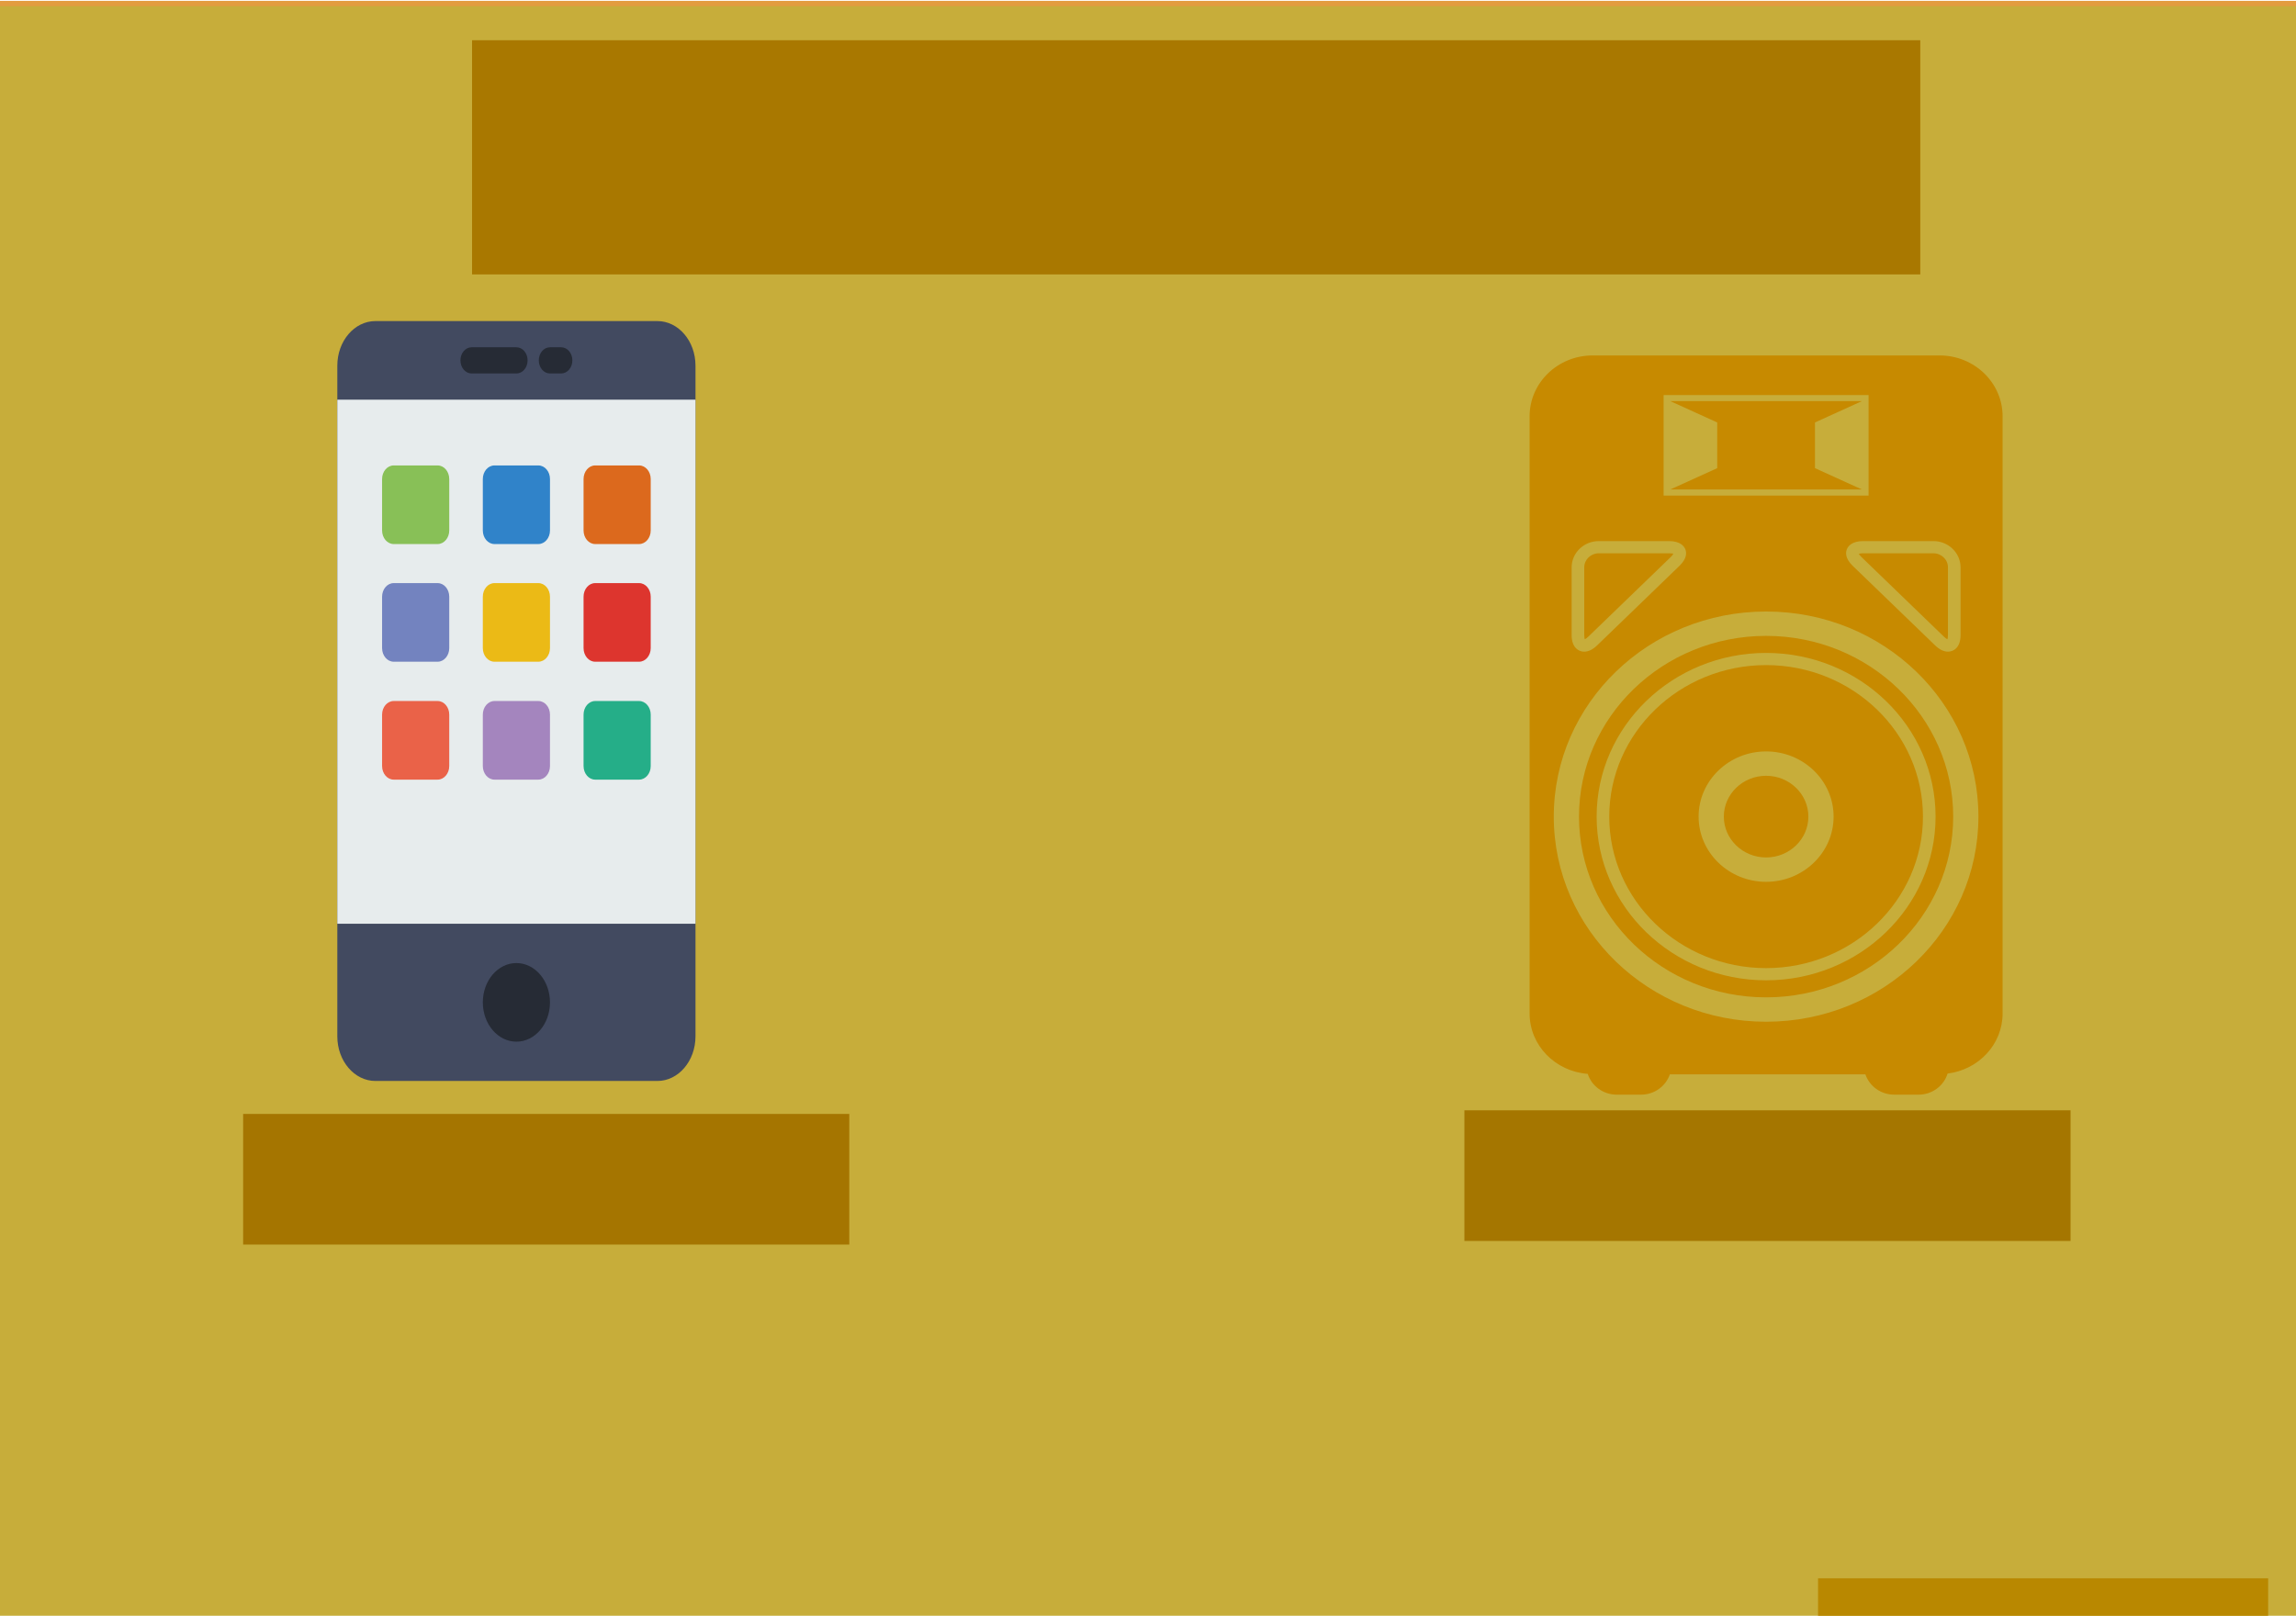 <?xml version="1.0" encoding="UTF-8" standalone="no"?>
<svg
   xmlns:dc="http://purl.org/dc/elements/1.1/"
   xmlns:cc="http://creativecommons.org/ns#"
   xmlns:rdf="http://www.w3.org/1999/02/22-rdf-syntax-ns#"
   xmlns:svg="http://www.w3.org/2000/svg"
   xmlns="http://www.w3.org/2000/svg"
   id="svg8"
   version="1.1"
   viewBox="0 0 338.667 238.39"
   height="901"
   width="1280">
  <defs
     id="defs2" />
  <g
     transform="translate(0,-58.61)"
     id="layer1">
    <rect
       y="59.13"
       x="-0.535"
       height="239.474"
       width="341.57"
       id="rect815"
       style="opacity:1;fill:#c7ad3a;fill-opacity:1;fill-rule:nonzero;stroke:#e39c3f;stroke-width:0.784;stroke-linecap:round;stroke-linejoin:round;stroke-miterlimit:4;stroke-dasharray:none;stroke-opacity:1;paint-order:normal" />
    <g
       transform="matrix(1.651,0,0,1.933,28.292,105.98)"
       id="g976">
      <path
         style="fill:#424a60"
         d="M 41.595,58 H 16.405 C 14.525,58 13,56.475 13,54.595 V 3.405 C 13,1.525 14.525,0 16.405,0 H 41.594 C 43.475,0 45,1.525 45,3.405 V 54.594 C 45,56.475 43.475,58 41.595,58 Z"
         id="path882" />
      <rect
         x="13"
         y="6"
         style="fill:#e7eced"
         width="32"
         height="40"
         id="rect884" />
      <circle
         style="fill:#262b35"
         cx="29"
         cy="52"
         r="3"
         id="circle886" />
      <path
         style="fill:#262b35"
         d="M 29,4 H 25 C 24.447,4 24,3.553 24,3 24,2.447 24.447,2 25,2 h 4 c 0.553,0 1,0.447 1,1 0,0.553 -0.447,1 -1,1 z"
         id="path888" />
      <path
         style="fill:#262b35"
         d="M 33,4 H 32 C 31.447,4 31,3.553 31,3 31,2.447 31.447,2 32,2 h 1 c 0.553,0 1,0.447 1,1 0,0.553 -0.447,1 -1,1 z"
         id="path890" />
      <path
         style="fill:#3083c9"
         d="M 30.962,17.019 H 27.038 C 26.465,17.019 26,16.554 26,15.981 v -3.924 c 0,-0.573 0.465,-1.038 1.038,-1.038 h 3.924 c 0.573,0 1.038,0.465 1.038,1.038 v 3.924 c 0,0.573 -0.465,1.038 -1.038,1.038 z"
         id="path892" />
      <path
         style="fill:#88c057"
         d="M 21.962,17.019 H 18.038 C 17.465,17.019 17,16.554 17,15.981 v -3.924 c 0,-0.573 0.465,-1.038 1.038,-1.038 h 3.924 c 0.573,0 1.038,0.465 1.038,1.038 v 3.924 c 0,0.573 -0.465,1.038 -1.038,1.038 z"
         id="path894" />
      <path
         style="fill:#dc691d"
         d="M 39.962,17.019 H 36.038 C 35.465,17.019 35,16.554 35,15.981 v -3.924 c 0,-0.573 0.465,-1.038 1.038,-1.038 h 3.924 c 0.573,0 1.038,0.465 1.038,1.038 v 3.924 c 0,0.573 -0.465,1.038 -1.038,1.038 z"
         id="path896" />
      <path
         style="fill:#ebba16"
         d="M 30.962,26 H 27.038 C 26.465,26 26,25.535 26,24.962 V 21.038 C 26,20.465 26.465,20 27.038,20 h 3.924 C 31.535,20 32,20.465 32,21.038 v 3.924 C 32,25.535 31.535,26 30.962,26 Z"
         id="path898" />
      <path
         style="fill:#7383bf"
         d="M 21.962,26 H 18.038 C 17.465,26 17,25.535 17,24.962 V 21.038 C 17,20.465 17.465,20 18.038,20 h 3.924 C 22.535,20 23,20.465 23,21.038 v 3.924 C 23,25.535 22.535,26 21.962,26 Z"
         id="path900" />
      <path
         style="fill:#dd352e"
         d="M 39.962,26 H 36.038 C 35.465,26 35,25.535 35,24.962 V 21.038 C 35,20.465 35.465,20 36.038,20 h 3.924 C 40.535,20 41,20.465 41,21.038 v 3.924 C 41,25.535 40.535,26 39.962,26 Z"
         id="path902" />
      <path
         style="fill:#a485be"
         d="M 30.962,35 H 27.038 C 26.465,35 26,34.535 26,33.962 V 30.038 C 26,29.465 26.465,29 27.038,29 h 3.924 C 31.535,29 32,29.465 32,30.038 v 3.924 C 32,34.535 31.535,35 30.962,35 Z"
         id="path904" />
      <path
         style="fill:#ea6248"
         d="M 21.962,35 H 18.038 C 17.465,35 17,34.535 17,33.962 V 30.038 C 17,29.465 17.465,29 18.038,29 h 3.924 C 22.535,29 23,29.465 23,30.038 v 3.924 C 23,34.535 22.535,35 21.962,35 Z"
         id="path906" />
      <path
         style="fill:#25ae88"
         d="M 39.962,35 H 36.038 C 35.465,35 35,34.535 35,33.962 V 30.038 C 35,29.465 35.465,29 36.038,29 h 3.924 C 40.535,29 41,29.465 41,30.038 v 3.924 C 41,34.535 40.535,35 39.962,35 Z"
         id="path908" />
      <g
         id="g910">
</g>
      <g
         id="g912">
</g>
      <g
         id="g914">
</g>
      <g
         id="g916">
</g>
      <g
         id="g918">
</g>
      <g
         id="g920">
</g>
      <g
         id="g922">
</g>
      <g
         id="g924">
</g>
      <g
         id="g926">
</g>
      <g
         id="g928">
</g>
      <g
         id="g930">
</g>
      <g
         id="g932">
</g>
      <g
         id="g934">
</g>
      <g
         id="g936">
</g>
      <g
         id="g938">
</g>
    </g>
    <flowRoot
       transform="matrix(0.265,0,0,0.342,-19.778,53.512)"
       style="font-style:normal;font-variant:normal;font-weight:bold;font-stretch:normal;font-size:74.667px;line-height:1.25;font-family:Arial;-inkscape-font-specification:'Arial, Bold';font-variant-ligatures:normal;font-variant-caps:normal;font-variant-numeric:normal;font-feature-settings:normal;text-align:start;letter-spacing:54.49px;word-spacing:0px;writing-mode:lr-tb;text-anchor:start;fill:#a97800;fill-opacity:1;stroke:none;"
       id="flowRoot978"
       xml:space="preserve"><flowRegion
         style="font-size:74.667px;letter-spacing:54.49px;word-spacing:0px;fill:#a97800;fill-opacity:1;"
         id="flowRegion980"><rect
           style="font-size:74.667px;letter-spacing:54.49px;word-spacing:0px;fill:#a97800;fill-opacity:1;"
           y="32.269"
           x="337.391"
           height="101.015"
           width="806.102"
           id="rect982" /></flowRegion><flowPara
         id="flowPara984">GIVEAWAY</flowPara></flowRoot>    <g
       transform="matrix(0.237,0,0,0.229,204.069,111.051)"
       id="g1120">
      <g
         id="g1057">
	<g
   id="g1055">
		<path
   style="fill:#c78a00;fill-opacity:1"
   d="m 295.772,127.867 c 0.229,0.196 0.649,0.966 1.768,2.078 l 51.291,51.281 c 0.994,0.996 1.716,1.437 2.124,1.633 0.16,-0.423 0.353,-1.242 0.353,-2.653 v -43.673 c 0,-5.001 -4.071,-9.061 -9.072,-9.061 H 298.57 c -1.587,-0.016 -2.408,0.238 -2.798,0.395 z"
   id="path1041" />

		<path
   style="fill:#c78a00;fill-opacity:1"
   d="m 127.123,462.863 c 2.394,7.73 9.525,13.394 18.043,13.394 h 15.11 c 8.406,0 15.455,-5.511 17.947,-13.085 h 121.702 c 2.492,7.574 9.537,13.085 17.949,13.085 h 15.107 c 8.597,0 15.773,-5.755 18.102,-13.59 19.288,-2.484 34.24,-18.782 34.24,-38.748 V 39.25 C 385.323,17.578 367.75,0 346.07,0 H 130.184 c -21.676,0 -39.25,17.578 -39.25,39.25 v 384.668 c 0,20.632 15.969,37.351 36.189,38.945 z M 359.158,136.527 v 43.671 c 0,7.858 -4.212,10.646 -7.814,10.646 -2.661,0 -5.382,-1.371 -8.062,-4.076 l -51.304,-51.272 c -4.925,-4.93 -4.323,-8.863 -3.526,-10.776 0.798,-1.907 3.142,-5.113 10.111,-5.113 h 43.673 c 9.332,-0.002 16.922,7.592 16.922,16.92 z M 174.344,88.315 V 86.353 29.438 27.474 25.513 h 127.568 v 1.961 1.964 56.915 1.962 1.964 H 174.344 Z m -57.246,48.212 c 0,-9.328 7.59,-16.914 16.916,-16.914 h 43.673 c 6.965,0 9.326,3.206 10.111,5.114 0.802,1.905 1.393,5.847 -3.53,10.776 l -51.287,51.281 c -2.699,2.701 -5.408,4.073 -8.069,4.073 -3.603,0 -7.812,-2.787 -7.812,-10.644 v -43.686 z m 121.03,28.449 c 72.985,0 132.143,59.166 132.143,132.141 0,72.983 -59.157,132.153 -132.143,132.153 -72.985,0 -132.146,-59.17 -132.146,-132.153 0,-72.983 59.161,-132.141 132.146,-132.141 z"
   id="path1043" />

		<polygon
   style="fill:#c78a00;fill-opacity:1"
   points="268.547,72.614 268.547,43.176 297.74,29.438 178.51,29.438 207.708,43.176 207.708,72.614 178.51,86.354 297.74,86.354 "
   id="polygon1045" />

		<path
   style="fill:#c78a00;fill-opacity:1"
   d="m 127.429,181.226 51.287,-51.281 c 1.116,-1.112 1.531,-1.881 1.679,-2.258 -0.186,0.024 -1.146,-0.223 -2.709,-0.223 h -43.673 c -4.997,0 -9.065,4.067 -9.065,9.063 v 43.671 c 0,1.411 0.196,2.226 0.353,2.653 0.419,-0.189 1.13,-0.629 2.128,-1.625 z"
   id="path1047" />

		<path
   style="fill:#c78a00;fill-opacity:1"
   d="m 238.128,413.568 c 64.213,0 116.446,-52.237 116.446,-116.452 0,-64.205 -52.233,-116.439 -116.446,-116.439 -64.211,0 -116.445,52.234 -116.445,116.439 0,64.215 52.234,116.452 116.445,116.452 z m 0,-221.909 c 58.158,0 105.474,47.302 105.474,105.457 0,58.16 -47.315,105.468 -105.474,105.468 -58.158,0 -105.471,-47.315 -105.471,-105.468 0,-58.155 47.313,-105.457 105.471,-105.457 z"
   id="path1049" />

		<path
   style="fill:#c78a00;fill-opacity:1"
   d="m 238.128,394.733 c 53.818,0 97.623,-43.789 97.623,-97.617 0,-53.823 -43.789,-97.615 -97.623,-97.615 -53.83,0 -97.621,43.792 -97.621,97.615 0,53.828 43.8,97.617 97.621,97.617 z m 0,-139.619 c 23.161,0 42.012,18.835 42.012,42.002 0,23.167 -18.843,42.014 -42.012,42.014 -23.169,0 -42.008,-18.847 -42.008,-42.014 0,-23.167 18.847,-42.002 42.008,-42.002 z"
   id="path1051" />

		<path
   style="fill:#c78a00;fill-opacity:1"
   d="m 238.128,323.429 c 14.505,0 26.311,-11.806 26.311,-26.312 0,-14.503 -11.806,-26.301 -26.311,-26.301 -14.509,0 -26.307,11.798 -26.307,26.301 0,14.506 11.798,26.312 26.307,26.312 z"
   id="path1053" />

	</g>

</g>
      <g
         id="g1059">
</g>
      <g
         id="g1061">
</g>
      <g
         id="g1063">
</g>
      <g
         id="g1065">
</g>
      <g
         id="g1067">
</g>
      <g
         id="g1069">
</g>
      <g
         id="g1071">
</g>
      <g
         id="g1073">
</g>
      <g
         id="g1075">
</g>
      <g
         id="g1077">
</g>
      <g
         id="g1079">
</g>
      <g
         id="g1081">
</g>
      <g
         id="g1083">
</g>
      <g
         id="g1085">
</g>
      <g
         id="g1087">
</g>
    </g>
    <flowRoot
       transform="matrix(0.265,0,0,0.265,4.276,58.61)"
       style="font-style:normal;font-variant:normal;font-weight:bold;font-stretch:normal;font-size:64px;line-height:1.15;font-family:Arial;-inkscape-font-specification:'Arial, Bold';font-variant-ligatures:normal;font-variant-caps:normal;font-variant-numeric:normal;font-feature-settings:normal;text-align:start;letter-spacing:1.4px;word-spacing:0px;writing-mode:lr-tb;text-anchor:start;fill:#a57500;fill-opacity:1;stroke:none;"
       id="flowRoot1122"
       xml:space="preserve"><flowRegion
         style="font-size:64px;line-height:1.15;letter-spacing:1.4px;fill:#a57500;fill-opacity:1;"
         id="flowRegion1124"><rect
           style="font-size:64px;line-height:1.15;letter-spacing:1.4px;fill:#a57500;fill-opacity:1;"
           y="620.178"
           x="119.198"
           height="72.731"
           width="337.391"
           id="rect1126" /></flowRegion><flowPara
         id="flowPara1128">1st PRIZE</flowPara></flowRoot>    <flowRoot
       xml:space="preserve"
       id="flowRoot1136"
       style="font-style:normal;font-variant:normal;font-weight:bold;font-stretch:normal;font-size:64px;line-height:1.15;font-family:Arial;-inkscape-font-specification:'Arial, Bold';font-variant-ligatures:normal;font-variant-caps:normal;font-variant-numeric:normal;font-feature-settings:normal;text-align:start;letter-spacing:1.4px;word-spacing:0px;writing-mode:lr-tb;text-anchor:start;fill:#a57600;fill-opacity:1;stroke:none;"
       transform="matrix(0.265,0,0,0.265,184.416,58.076)"><flowRegion
         id="flowRegion1132"
         style="font-size:64px;line-height:1.15;letter-spacing:1.4px;fill:#a57600;fill-opacity:1;"><rect
           id="rect1130"
           width="337.391"
           height="72.731"
           x="119.198"
           y="620.178"
           style="font-size:64px;line-height:1.15;letter-spacing:1.4px;fill:#a57600;fill-opacity:1;" /></flowRegion><flowPara
         id="flowPara1134">2nd PRIZE</flowPara></flowRoot>    <flowRoot
       transform="matrix(0.265,0,0,0.265,35.28,67.698)"
       style="font-style:normal;font-variant:normal;font-weight:bold;font-stretch:normal;font-size:20.204px;line-height:1.25;font-family:Arial;-inkscape-font-specification:'Arial, Bold';font-variant-ligatures:normal;font-variant-caps:normal;font-variant-numeric:normal;font-feature-settings:normal;text-align:start;letter-spacing:0px;word-spacing:0px;writing-mode:lr-tb;text-anchor:start;fill:#b98800;fill-opacity:1;stroke:none;"
       id="flowRoot1138"
       xml:space="preserve"><flowRegion
         style="fill:#b98800;fill-opacity:1;"
         id="flowRegion1140"><rect
           style="fill:#b98800;fill-opacity:1;"
           y="844.431"
           x="878.833"
           height="26.264"
           width="250.518"
           id="rect1142" /></flowRegion><flowPara
         id="flowPara1144">*Terms &amp; condition apply</flowPara></flowRoot>  </g>
</svg>
